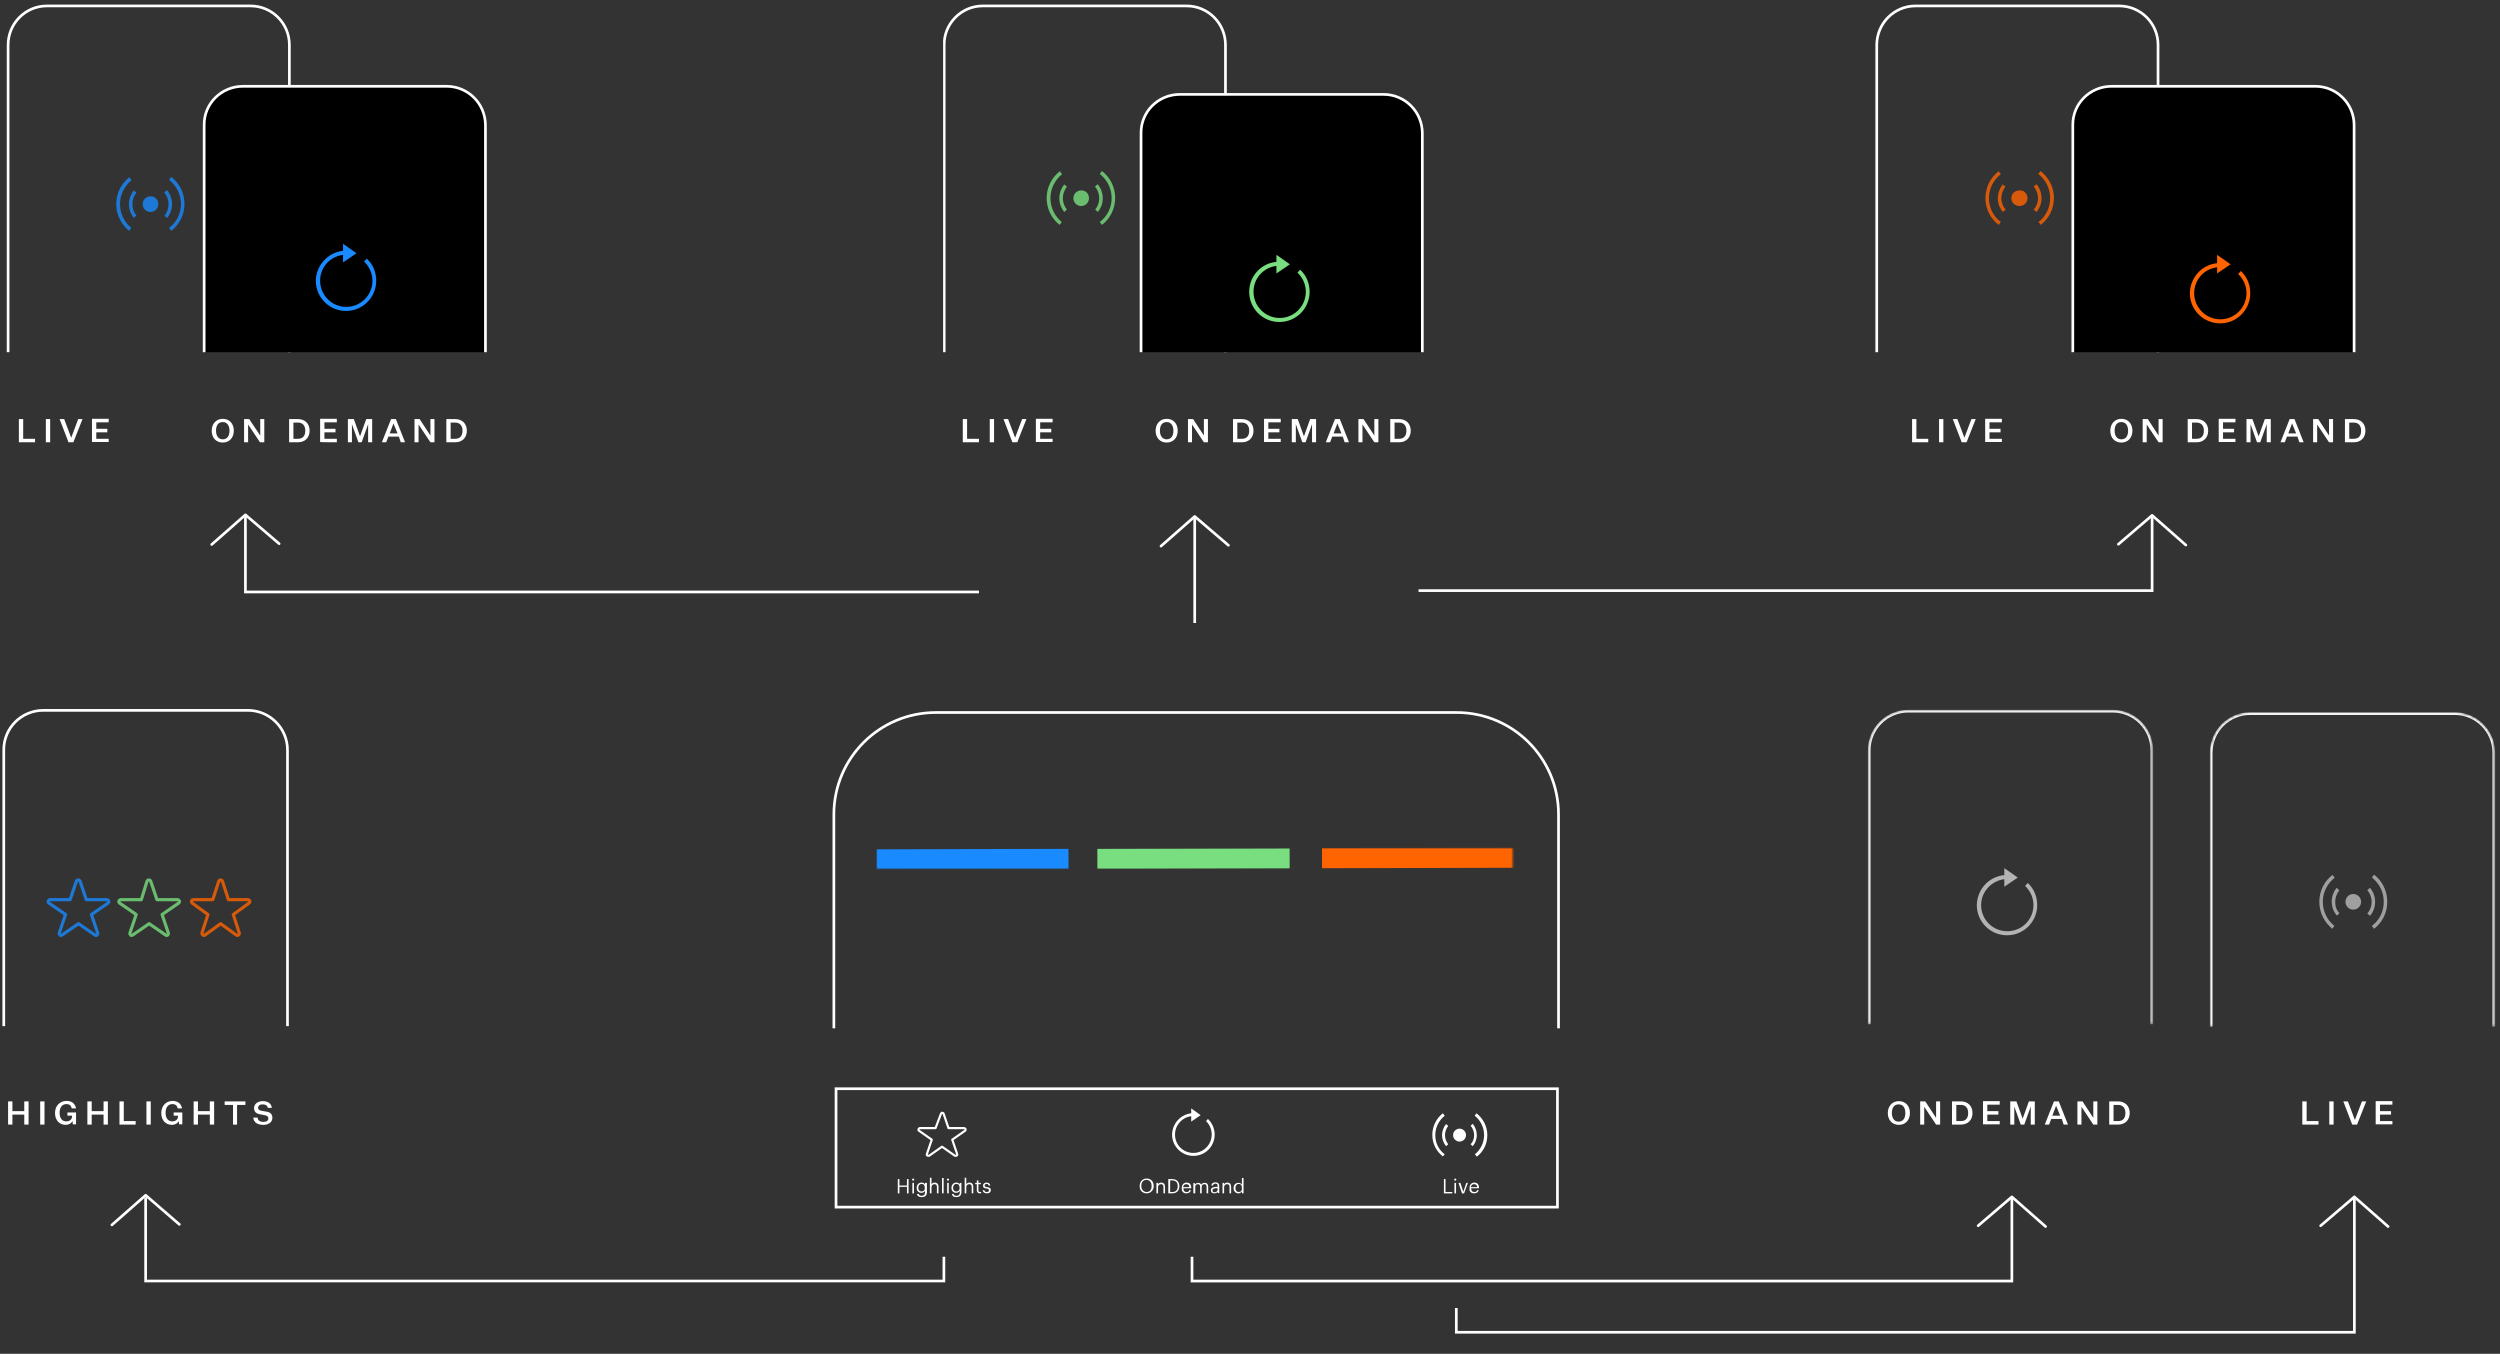 <svg xmlns="http://www.w3.org/2000/svg" xmlns:xlink="http://www.w3.org/1999/xlink" viewBox="0 0 927 502" enable-background="new 0 0 927 502"><rect x="0" y="0" width="927" height="502" fill="#333333" stroke="none"/><style>.st3{fill:#fff}.st4{fill:none;stroke:#fff}.st28{fill-rule:evenodd;clip-rule:evenodd;fill:#fff}</style><g id="Layer_1"><path class="st3" d="M790.7 159.7c0-2.6-1.6-4.4-4.1-4.4-2.5 0-4.1 1.9-4.1 4.4 0 2.6 1.6 4.4 4.1 4.4 2.5 0 4.1-1.8 4.1-4.4zm-1.6 0c0 1.9-.8 3.2-2.5 3.2-1.6 0-2.5-1.3-2.5-3.2 0-1.9.8-3.2 2.5-3.2 1.6 0 2.5 1.3 2.5 3.2zm7.3-4.3h-1.9v8.6h1.5v-6.6l4.4 6.6h1.5v-8.6h-1.5v6.1l-4-6.1zm18.1 0h-3.3v8.6h3.3c2.6 0 4.3-1.7 4.3-4.3 0-2.6-1.7-4.3-4.3-4.3zm0 1.3c1.7 0 2.7 1.1 2.7 3s-.9 3-2.7 3h-1.7v-6h1.7zm14.4 7.3v-1.3h-4.6v-2.4h4.1V159h-4.1v-2.4h4.6v-1.3h-6.2v8.6h6.2zm9.2 0l2.4-6.7v6.7h1.5v-8.6h-2.2l-2.3 6.4-2.3-6.4H833v8.6h1.5v-6.7l2.4 6.7h1.2zm14.5 0h1.6l-3.4-8.6H849l-3.4 8.6h1.6l.8-2.1h3.9l.7 2.1zm-2.7-7l1.5 3.7h-2.9l1.4-3.7zm9.7-1.6h-1.9v8.6h1.5v-6.6l4.4 6.6h1.5v-8.6h-1.5v6.1l-4-6.1zm13.2 0h-3.3v8.6h3.3c2.6 0 4.3-1.7 4.3-4.3 0-2.6-1.7-4.3-4.3-4.3zm0 1.3c1.7 0 2.7 1.1 2.7 3s-.9 3-2.7 3h-1.7v-6h1.7zm-786.1 3c0-2.6-1.6-4.4-4.1-4.4-2.5 0-4.1 1.9-4.1 4.4 0 2.6 1.6 4.4 4.1 4.4 2.5 0 4.1-1.8 4.1-4.4zm-1.6 0c0 1.9-.8 3.2-2.5 3.2-1.6 0-2.5-1.3-2.5-3.2 0-1.9.8-3.2 2.5-3.2 1.6 0 2.5 1.3 2.5 3.2zm7.3-4.3h-1.9v8.6H92v-6.6l4.4 6.6H98v-8.6h-1.5v6.1l-4.1-6.1zm18.1 0h-3.3v8.6h3.3c2.6 0 4.3-1.7 4.3-4.3 0-2.6-1.7-4.3-4.3-4.3zm0 1.3c1.7 0 2.7 1.1 2.7 3s-.9 3-2.7 3h-1.7v-6h1.7zm14.4 7.3v-1.3h-4.6v-2.4h4.1V159h-4.1v-2.4h4.6v-1.3h-6.2v8.6c0 .1 6.2.1 6.2.1zm9.2 0l2.4-6.7v6.7h1.5v-8.6h-2.2l-2.3 6.4-2.3-6.4H129v8.6h1.5v-6.7l2.4 6.7h1.2zm14.5 0h1.6l-3.4-8.6H145l-3.4 8.6h1.6l.8-2.1h3.9l.7 2.1zm-2.7-7l1.5 3.7h-2.9l1.4-3.7zm9.7-1.6h-1.9v8.6h1.5v-6.6l4.4 6.6h1.5v-8.6h-1.5v6.1l-4-6.1zm13.2 0h-3.3v8.6h3.3c2.6 0 4.3-1.7 4.3-4.3 0-2.6-1.7-4.3-4.3-4.3zm0 1.3c1.7 0 2.7 1.1 2.7 3s-.9 3-2.7 3h-1.7v-6h1.7zM3 417h1.6v-3.7H9v3.7h1.6v-8.6H9v3.6H4.6v-3.6H3v8.6zm11.9 0h1.6v-8.6h-1.6v8.6zm5.5-4.3c0 2.7 1.6 4.4 4 4.4 1.1 0 2.1-.6 2.5-1.4l.1 1.2h1.2v-4.4H25v1.2h1.7v.3c0 1.1-.9 1.8-2.1 1.8-1.6 0-2.5-1.2-2.5-3.2 0-1.9.9-3.2 2.5-3.2 1.2 0 1.8.6 2 1.6h1.6c-.3-1.7-1.5-2.8-3.6-2.8-2.5.1-4.2 1.9-4.2 4.5zm12 4.3H34v-3.7h4.4v3.7H40v-8.6h-1.6v3.6H34v-3.6h-1.6v8.6zm11.9 0h6v-1.3h-4.4v-7.3h-1.6v8.6zm10 0h1.6v-8.6h-1.6v8.6zm5.5-4.3c0 2.7 1.6 4.4 4 4.4 1.1 0 2.1-.6 2.5-1.4l.1 1.2h1.2v-4.4h-3.2v1.2H66v.3c0 1.1-.9 1.8-2.1 1.8-1.6 0-2.5-1.2-2.5-3.2 0-1.9.9-3.2 2.5-3.2 1.2 0 1.8.6 2 1.6h1.6c-.3-1.7-1.5-2.8-3.6-2.8-2.4.1-4.1 1.9-4.1 4.5zm12 4.3h1.6v-3.7h4.4v3.7h1.6v-8.6h-1.6v3.6h-4.4v-3.6h-1.6v8.6zm14.5 0h1.6v-7.3H91v-1.3h-7.7v1.3h3.1v7.3zm7.6-2.6c.2 1.9 1.7 2.7 3.8 2.7 1.9 0 3.3-1 3.3-2.6 0-1.4-.8-2.1-2.2-2.3l-1.7-.3c-.9-.2-1.4-.4-1.4-1.1 0-.8.6-1.3 1.7-1.3s1.8.5 1.9 1.3h1.5c-.2-1.6-1.4-2.5-3.4-2.5-1.9 0-3.2 1.1-3.2 2.6s1 2.1 2.3 2.3l1.6.3c1 .2 1.4.5 1.4 1.2 0 .9-.8 1.3-1.8 1.3-1.1 0-2.1-.4-2.2-1.6h-1.6zm342.8-254.7c0-2.6-1.6-4.4-4.1-4.4-2.5 0-4.1 1.9-4.1 4.4 0 2.6 1.6 4.4 4.1 4.4 2.5 0 4.1-1.8 4.1-4.4zm-1.6 0c0 1.9-.8 3.2-2.5 3.2-1.6 0-2.5-1.3-2.5-3.2 0-1.9.8-3.2 2.5-3.2 1.6 0 2.5 1.3 2.5 3.2zm7.3-4.3h-1.9v8.6h1.5v-6.6l4.4 6.6h1.5v-8.6h-1.5v6.1l-4-6.1zm18.1 0h-3.3v8.6h3.3c2.6 0 4.3-1.7 4.3-4.3 0-2.6-1.7-4.3-4.3-4.3zm0 1.3c1.7 0 2.7 1.1 2.7 3s-.9 3-2.7 3h-1.7v-6h1.7zm14.4 7.3v-1.3h-4.6v-2.4h4.1V159h-4.1v-2.4h4.6v-1.3h-6.2v8.6h6.2zm9.2 0l2.4-6.7v6.7h1.5v-8.6h-2.2l-2.3 6.4-2.3-6.4H479v8.6h1.5v-6.7l2.4 6.7h1.2zm14.5 0h1.6l-3.4-8.6H495l-3.4 8.6h1.6l.8-2.1h3.9l.7 2.1zm-2.7-7l1.5 3.7h-2.9l1.4-3.7zm9.7-1.6h-1.9v8.6h1.5v-6.6l4.4 6.6h1.5v-8.6h-1.5v6.1l-4-6.1zm13.2 0h-3.3v8.6h3.3c2.6 0 4.3-1.7 4.3-4.3 0-2.6-1.7-4.3-4.3-4.3zm0 1.3c1.7 0 2.7 1.1 2.7 3s-.9 3-2.7 3h-1.7v-6h1.7zM357 164h6v-1.3h-4.4v-7.3H357v8.6zm10 0h1.6v-8.6H367v8.6zm8.4 0h1.8l3.4-8.6H379l-2.6 6.9-2.6-6.9h-1.7l3.3 8.6zm14.9 0v-1.3h-4.6v-2.4h4.1V159h-4.1v-2.4h4.6v-1.3h-6.2v8.6h6.2zm318.7 0h6v-1.3h-4.4v-7.3H709v8.6zm10 0h1.6v-8.6H719v8.6zm8.4 0h1.8l3.4-8.6H731l-2.6 6.9-2.6-6.9h-1.7l3.3 8.6zm14.9 0v-1.3h-4.6v-2.4h4.1V159h-4.1v-2.4h4.6v-1.3h-6.2v8.6h6.2zM7 164h6v-1.3H8.6v-7.3H7v8.6zm10 0h1.6v-8.6H17v8.6zm8.4 0h1.8l3.4-8.6H29l-2.6 6.9-2.6-6.9h-1.7l3.3 8.6zm14.9 0v-1.3h-4.6v-2.4h4.1V159h-4.1v-2.4h4.6v-1.3h-6.2v8.6h6.2v.1z"/><path class="st4" d="M443 231v-39m-80 27.5H91V191m259 275v9H54v-31m388 22v9h304v-31"/><path class="st4" d="M540 485v9h333v-50M526 219h272v-28"/><path d="M455.5 202.2L443 191.5l-12.5 11m-327-.9L91 190.9l-12.5 11M66.5 454L54 443.2l-12.5 11m692 .3l12.5-10.7 12.5 11m102-.3l12.5-10.7 12.5 11m-100-253l12.5-10.7 12.5 11" fill="none" stroke="#fff" stroke-linecap="round" stroke-linejoin="round"/><path class="st3" d="M853.7 417h6v-1.3h-4.4v-7.3h-1.6v8.6zm10 0h1.6v-8.6h-1.6v8.6zm8.5 0h1.8l3.4-8.6h-1.6l-2.6 6.9-2.6-6.9h-1.7l3.3 8.6zm14.9 0v-1.3h-4.6v-2.4h4.1V412h-4.1v-2.4h4.6v-1.3h-6.2v8.6h6.2zm-178.9-4.3c0-2.6-1.6-4.4-4.1-4.4-2.5 0-4.1 1.9-4.1 4.4 0 2.6 1.6 4.4 4.1 4.4 2.5 0 4.1-1.8 4.1-4.4zm-1.7 0c0 1.9-.8 3.2-2.5 3.2-1.6 0-2.5-1.3-2.5-3.2 0-1.9.8-3.2 2.5-3.2s2.5 1.3 2.5 3.2zm7.4-4.3H712v8.6h1.5v-6.6l4.4 6.6h1.5v-8.6h-1.5v6.1l-4-6.1zm13.2 0h-3.3v8.6h3.3c2.6 0 4.3-1.7 4.3-4.3 0-2.6-1.7-4.3-4.3-4.3zm0 1.3c1.7 0 2.7 1.1 2.7 3s-.9 3-2.7 3h-1.7v-6h1.7zm14.4 7.3v-1.3h-4.6v-2.4h4.1V412h-4.1v-2.4h4.6v-1.3h-6.2v8.6h6.2zm9.1 0l2.4-6.7v6.7h1.5v-8.6h-2.2l-2.3 6.4-2.3-6.4h-2.3v8.6h1.5v-6.7l2.4 6.7h1.3zm14.6 0h1.6l-3.4-8.6h-1.8l-3.4 8.6h1.6l.8-2.1h3.9l.7 2.1zm-2.8-7l1.5 3.7H761l1.4-3.7zm9.8-1.6h-1.9v8.6h1.5v-6.6l4.4 6.6h1.5v-8.6h-1.5v6.1l-4-6.1zm13.2 0h-3.3v8.6h3.3c2.6 0 4.3-1.7 4.3-4.3 0-2.6-1.7-4.3-4.3-4.3zm0 1.3c1.7 0 2.7 1.1 2.7 3s-.9 3-2.7 3h-1.7v-6h1.7z"/><defs><path id="SVGID_1_" d="M349.7 0h178.9v130.6H349.7z"/></defs><clipPath id="SVGID_2_"><use xlink:href="#SVGID_1_" overflow="visible"/></clipPath><path d="M364.4 2.2H440c8 0 14.4 6.5 14.4 14.4v199.6c0 8-6.5 14.4-14.4 14.4h-75.5c-8 0-14.4-6.5-14.4-14.4V16.7c-.1-8 6.4-14.5 14.3-14.5z" clip-path="url(#SVGID_2_)" fill="none" stroke="#fff"/><path d="M437.5 35H513c8 0 14.4 6.5 14.4 14.4V249c0 8-6.5 14.4-14.4 14.4h-75.5c-8 0-14.4-6.5-14.4-14.4V49.4c-.1-8 6.4-14.4 14.4-14.4z" clip-path="url(#SVGID_2_)" stroke="#fff"/><path d="M412.2 73.5c0-3.6-1.7-6.9-4.4-9l.8-1.1c3 2.3 4.9 5.9 4.9 10s-1.9 7.7-4.9 10l-.8-1.1c2.7-2 4.4-5.2 4.4-8.8zm-4.6 0c0-1.6-.6-3.2-1.6-4.3l1-.9c1.2 1.4 1.9 3.2 1.9 5.2s-.7 3.7-1.8 5.1l-1-.9c.9-1.1 1.5-2.6 1.5-4.2zm-3.8 0c0 1.6-1.3 2.9-2.9 2.9-1.6 0-2.9-1.3-2.9-2.9 0-1.6 1.3-2.9 2.9-2.9 1.6-.1 2.9 1.2 2.9 2.9zm-9.7 0c0-1.6.6-3.1 1.5-4.3l-1-.8c-1.1 1.4-1.8 3.2-1.8 5.1 0 2 .7 3.7 1.8 5.1l1-.9c-.9-1.1-1.5-2.6-1.5-4.2zm-4.6 0c0-3.6 1.7-6.8 4.3-8.9l-.8-1.1c-3 2.3-4.9 5.9-4.9 10 0 4 1.9 7.6 4.8 9.9l.8-1.1c-2.5-2-4.2-5.2-4.2-8.8z" opacity=".8" clip-path="url(#SVGID_2_)" fill-rule="evenodd" clip-rule="evenodd" fill="#78de7f" enable-background="new"/><path d="M473.3 97.1v-2.6l5 3.5-5 3.4v-2.8c-4.8.6-8.5 4.6-8.5 9.6 0 5.3 4.3 9.7 9.7 9.7 5.3 0 9.7-4.3 9.7-9.7 0-2.8-1.2-5.3-3.1-7.1l1-1.1c2.2 2 3.5 4.9 3.5 8.2 0 6.2-5 11.2-11.2 11.2-6.2 0-11.2-5-11.2-11.2 0-5.8 4.4-10.6 10.1-11.1z" clip-path="url(#SVGID_2_)" fill-rule="evenodd" clip-rule="evenodd" fill="#78de7f"/><defs><path id="SVGID_3_" d="M2.3.3h178.4v130.3H2.3z"/></defs><clipPath id="SVGID_4_"><use xlink:href="#SVGID_3_" overflow="visible"/></clipPath><path d="M17.4 2.2h75.5c8 0 14.4 6.5 14.4 14.4v199.6c0 8-6.5 14.4-14.4 14.4H17.4c-8 0-14.4-6.5-14.4-14.4V16.7c0-8 6.4-14.5 14.4-14.5z" clip-path="url(#SVGID_4_)" fill="none" stroke="#fff"/><path d="M90.1 32h75.5c8 0 14.4 6.5 14.4 14.4V246c0 8-6.5 14.4-14.4 14.4H90.1c-8 0-14.4-6.5-14.4-14.4V46.4c-.1-8 6.4-14.4 14.4-14.4z" clip-path="url(#SVGID_4_)" stroke="#fff"/><path d="M67.1 75.7c0-3.6-1.7-6.9-4.4-9l.8-1.1c3 2.3 4.9 5.9 4.9 10s-1.9 7.7-4.9 10l-.8-1.1c2.7-2 4.4-5.2 4.4-8.8zm-4.6 0c0-1.6-.6-3.2-1.6-4.3l1-.9c1.2 1.4 1.9 3.2 1.9 5.2s-.7 3.7-1.8 5.1l-1-.8c1-1.2 1.5-2.7 1.5-4.3zm-3.8 0c0 1.6-1.3 2.9-2.9 2.9-1.6 0-2.9-1.3-2.9-2.9 0-1.6 1.3-2.9 2.9-2.9 1.6-.1 2.9 1.2 2.9 2.9zm-9.6 0c0-1.6.6-3.1 1.5-4.3l-1-.8c-1.1 1.4-1.8 3.2-1.8 5.1 0 2 .7 3.7 1.8 5.1l1-.9c-1-1.1-1.5-2.6-1.5-4.2zm-4.6 0c0-3.6 1.7-6.8 4.3-8.9l-.8-1.1c-3 2.3-4.9 5.9-4.9 10 0 4 1.9 7.6 4.8 9.9l.8-1.1c-2.5-2-4.2-5.2-4.2-8.8z" opacity=".8" clip-path="url(#SVGID_4_)" fill-rule="evenodd" clip-rule="evenodd" fill="#198aff" enable-background="new"/><path d="M127.2 93v-2.6l5 3.5-5 3.4v-2.8c-4.8.6-8.5 4.6-8.5 9.6 0 5.3 4.3 9.7 9.7 9.7 5.3 0 9.7-4.3 9.7-9.7 0-2.8-1.2-5.3-3.1-7.1l1-1.1c2.2 2 3.5 4.9 3.5 8.2 0 6.2-5 11.2-11.2 11.2-6.2 0-11.2-5-11.2-11.2.1-5.7 4.5-10.5 10.1-11.1z" clip-path="url(#SVGID_4_)" fill-rule="evenodd" clip-rule="evenodd" fill="#198aff"/><defs><path id="SVGID_5_" d="M695.1.3h191.5v130.3H695.1z"/></defs><clipPath id="SVGID_6_"><use xlink:href="#SVGID_5_" overflow="visible"/></clipPath><g clip-path="url(#SVGID_6_)"><path class="st4" d="M710.3 2.2h75.5c8 0 14.4 6.5 14.4 14.4v199.6c0 8-6.5 14.4-14.4 14.4h-75.5c-8 0-14.4-6.5-14.4-14.4V16.7c0-8 6.4-14.5 14.4-14.5z"/><path d="M783 32h75.5c8 0 14.4 6.5 14.4 14.4V246c0 8-6.5 14.4-14.4 14.4H783c-8 0-14.4-6.5-14.4-14.4V46.4c-.1-8 6.4-14.4 14.4-14.4z" stroke="#fff"/><path d="M822.1 97.6v-3.1l5 3.5-5 3.4v-2.3c-4.8.6-8.5 4.6-8.5 9.6 0 5.3 4.3 9.7 9.7 9.7 5.3 0 9.7-4.3 9.7-9.7 0-2.8-1.2-5.3-3.1-7.1l1-1.1c2.2 2 3.5 4.9 3.5 8.2 0 6.2-5 11.2-11.2 11.2-6.2 0-11.2-5-11.2-11.2.1-5.8 4.5-10.6 10.1-11.1z" fill-rule="evenodd" clip-rule="evenodd" fill="#ff6400"/><path d="M760.2 73.5c0-3.6-1.7-6.9-4.4-9l.8-1.1c3 2.3 5 5.9 5 10s-1.9 7.7-4.9 10l-.8-1.1c2.6-2 4.3-5.2 4.3-8.8zm-4.5 0c0-1.6-.6-3.2-1.6-4.3l1-.9c1.2 1.4 1.9 3.2 1.9 5.2s-.7 3.7-1.9 5.1l-1-.9c1-1.1 1.6-2.6 1.6-4.2zm-3.9 0c0 1.6-1.3 2.9-3 2.9-1.6 0-3-1.3-3-2.9 0-1.6 1.3-2.9 3-2.9 1.7-.1 3 1.2 3 2.9zm-9.7 0c0-1.6.6-3.1 1.5-4.3l-1-.8c-1.1 1.4-1.8 3.2-1.8 5.1 0 2 .7 3.7 1.9 5.1l1-.9c-1-1.1-1.6-2.6-1.6-4.2zm-4.6 0c0-3.6 1.7-6.8 4.4-8.9l-.8-1.1c-3 2.3-4.9 5.9-4.9 10 0 4 1.9 7.6 4.9 9.9l.8-1.1c-2.7-2-4.4-5.2-4.4-8.8z" opacity=".8" fill-rule="evenodd" clip-rule="evenodd" fill="#ff6400" enable-background="new"/></g><defs><path id="SVGID_7_" d="M797.4 242.9h147.4v137.8H797.4V242.9z"/></defs><clipPath id="SVGID_8_"><use xlink:href="#SVGID_7_" overflow="visible"/></clipPath><defs><filter id="Adobe_OpacityMaskFilter" filterUnits="userSpaceOnUse" x="819.5" y="264.1" width="105.7" height="230.1"><feColorMatrix values="1 0 0 0 0 0 1 0 0 0 0 0 1 0 0 0 0 0 1 0"/></filter></defs><mask maskUnits="userSpaceOnUse" x="819.5" y="264.1" width="105.7" height="230.1" id="mask11_1_"><path d="M834.4 264.6h75.8c8 0 14.5 6.5 14.5 14.5v200.2c0 8-6.5 14.5-14.5 14.5h-75.8c-8 0-14.5-6.5-14.5-14.5V279c.1-8 6.5-14.4 14.5-14.4z" clip-path="url(#SVGID_8_)" fill="#c4c4c4" filter="url(#Adobe_OpacityMaskFilter)" stroke="#fff"/></mask><g clip-path="url(#SVGID_8_)" mask="url(#mask11_1_)"><path class="st4" d="M834.4 264.6h75.8c8 0 14.5 6.5 14.5 14.5v200.2c0 8-6.5 14.5-14.5 14.5h-75.8c-8 0-14.5-6.5-14.5-14.5V279c.1-8 6.5-14.4 14.5-14.4z"/></g><path d="M883.9 334.4c0-3.7-1.7-6.9-4.4-9l.8-1.1c3 2.3 4.9 6 4.9 10.1s-1.9 7.7-4.9 10l-.8-1.1c2.7-2 4.4-5.2 4.4-8.9zm-4.5 0c0-1.7-.6-3.2-1.6-4.3l1-.9c1.2 1.4 1.9 3.2 1.9 5.2s-.7 3.8-1.9 5.2l-1-.9c1-1.1 1.6-2.6 1.6-4.3zm-3.9 0c0 1.6-1.3 2.9-2.9 2.9-1.6 0-2.9-1.3-2.9-2.9 0-1.6 1.3-2.9 2.9-2.9 1.6 0 2.9 1.3 2.9 2.9zm-9.6 0c0-1.6.6-3.1 1.5-4.3l-1-.9c-1.1 1.4-1.8 3.2-1.8 5.1 0 2 .7 3.8 1.9 5.2l1-.9c-1.1-1-1.6-2.5-1.6-4.2zm-4.6 0c0-3.6 1.7-6.9 4.4-8.9l-.8-1.1c-3 2.3-4.9 5.9-4.9 10 0 4 1.9 7.6 4.8 10l.8-1.1c-2.6-2-4.3-5.3-4.3-8.9z" clip-path="url(#SVGID_8_)" fill-rule="evenodd" clip-rule="evenodd" fill="#9f9f9f" enable-background="new"/><defs><path id="SVGID_9_" d="M670.6 242H818v137.8H670.6V242z"/></defs><clipPath id="SVGID_10_"><use xlink:href="#SVGID_9_" overflow="visible"/></clipPath><defs><filter id="Adobe_OpacityMaskFilter_1_" filterUnits="userSpaceOnUse" x="692.6" y="263.2" width="105.7" height="230.1"><feColorMatrix values="1 0 0 0 0 0 1 0 0 0 0 0 1 0 0 0 0 0 1 0"/></filter></defs><mask maskUnits="userSpaceOnUse" x="692.6" y="263.2" width="105.7" height="230.1" id="mask15_1_"><path d="M707.6 263.4h75.8c8.1 0 14.7 6.6 14.7 14.7v200.2c0 8.1-6.6 14.7-14.7 14.7h-75.8c-8.1 0-14.7-6.6-14.7-14.7V278.2c-.1-8.2 6.5-14.8 14.7-14.8z" clip-path="url(#SVGID_10_)" fill="#c4c4c4" filter="url(#Adobe_OpacityMaskFilter_1_)" stroke="#fff" stroke-width=".553"/></mask><g clip-path="url(#SVGID_10_)" mask="url(#mask15_1_)"><path class="st4" d="M707.6 263.7h75.8c8 0 14.5 6.5 14.5 14.5v200.2c0 8-6.5 14.5-14.5 14.5h-75.8c-8 0-14.5-6.5-14.5-14.5V278.2c0-8 6.5-14.5 14.5-14.5z"/></g><path d="M743.2 324.5v-2.6l5 3.5-5 3.4V326c-4.8.6-8.6 4.7-8.6 9.6 0 5.4 4.3 9.7 9.7 9.7 5.4 0 9.7-4.3 9.7-9.7 0-2.8-1.2-5.3-3.1-7.1l1-1.1c2.2 2 3.5 5 3.5 8.2 0 6.2-5 11.2-11.2 11.2-6.2 0-11.2-5-11.2-11.2.1-5.8 4.5-10.6 10.2-11.1z" clip-path="url(#SVGID_10_)" fill-rule="evenodd" clip-rule="evenodd" fill="#b3b3b3"/><defs><path id="SVGID_11_" d="M-8.4 258h130.7v122.5H-8.4z"/></defs><clipPath id="SVGID_12_"><use xlink:href="#SVGID_11_" overflow="visible"/></clipPath><path d="M16.1 263.4h75.8c8.1 0 14.7 6.6 14.7 14.7v200.2c0 8.1-6.6 14.7-14.7 14.7H16.1c-8.1 0-14.7-6.6-14.7-14.7V278.2c-.1-8.2 6.5-14.8 14.7-14.8z" clip-path="url(#SVGID_12_)" fill="none" stroke="#fff"/><path d="M54.5 326.8c.1-.3.4-.5.7-.5s.6.2.7.5l2.3 6.8h7.6c.3 0 .6.2.7.5.1.3 0 .6-.3.8l-6.1 4.2 2.3 6.8c.1.3 0 .6-.2.8-.2.2-.6.2-.8 0l-6.1-4.2-6.1 4.2c-.3.2-.6.2-.8 0-.2-.2-.3-.5-.2-.8l2.3-6.8-6.1-4.2c-.3-.2-.4-.5-.3-.8.1-.3.4-.5.7-.5h7.6l2.1-6.8z" opacity=".8" clip-path="url(#SVGID_12_)" fill="none" stroke="#78de7f" stroke-width="1.173" stroke-linejoin="round" enable-background="new"/><path d="M28.3 326.8c.1-.3.4-.5.7-.5.3 0 .6.2.7.5l2.3 6.8h7.6c.3 0 .6.2.7.5.1.3 0 .6-.3.8l-6.1 4.2 2.3 6.8c.1.3 0 .6-.2.8-.2.2-.6.2-.8 0l-6.1-4.2-6.1 4.2c-.3.2-.6.2-.8 0-.2-.2-.3-.5-.2-.8l2.3-6.8-6.1-4.2c-.3-.2-.4-.5-.3-.8.1-.3.4-.5.7-.5H26l2.3-6.8z" opacity=".8" clip-path="url(#SVGID_12_)" fill="none" stroke="#198aff" stroke-width="1.173" stroke-linejoin="round" enable-background="new"/><path d="M81.1 326.8c.1-.3.4-.5.7-.5s.6.2.7.5l2.2 6.8h7.2c.3 0 .6.2.7.5.1.3 0 .6-.3.8l-5.8 4.2 2.2 6.8c.1.3 0 .6-.3.8-.2.2-.6.2-.8 0l-5.8-4.2-5.8 4.2c-.2.2-.6.2-.8 0-.2-.2-.4-.5-.3-.8l2.2-6.8-5.8-4.2c-.2-.2-.4-.5-.3-.8.1-.3.4-.5.7-.5h7.2l2.2-6.8z" opacity=".8" clip-path="url(#SVGID_12_)" fill="none" stroke="#ff6400" stroke-width="1.173" stroke-linejoin="round" enable-background="new"/><path class="st28" d="M550.3 420.9c0-2.9-1.4-5.6-3.5-7.2l.7-.9c2.4 1.9 4 4.8 4 8.1s-1.5 6.2-3.9 8l-.7-.9c2-1.6 3.4-4.2 3.4-7.1zm-3.7 0c0-1.3-.5-2.5-1.3-3.5l.8-.7c.9 1.1 1.5 2.6 1.5 4.2s-.6 3-1.5 4.1l-.8-.7c.9-.9 1.3-2.1 1.3-3.4zm-3 0c0 1.3-1.1 2.4-2.4 2.4-1.3 0-2.4-1.1-2.4-2.4s1.1-2.4 2.4-2.4c1.3 0 2.4 1.1 2.4 2.4zm-7.8 0c0-1.3.5-2.5 1.2-3.4l-.8-.7c-.9 1.1-1.5 2.6-1.5 4.1 0 1.6.6 3 1.5 4.1l.8-.7c-.7-.9-1.2-2.1-1.2-3.4zm-3.6 0c0-2.9 1.4-5.5 3.5-7.2l-.7-.9c-2.4 1.9-3.9 4.8-3.9 8 0 3.3 1.5 6.1 3.9 8l.7-.8c-2.2-1.6-3.5-4.2-3.5-7.1z"/><path class="st3" d="M535.4 442.5h3.1v-.5H536v-4.8h-.6v5.3zm3.9 0h.6v-3.9h-.6v3.9zm.3-4.7c.2 0 .4-.2.4-.4s-.2-.4-.4-.4-.4.2-.4.4.2.4.4.4zm2.5 4.7h.8l1.4-3.9h-.6l-1.1 3.3-1.1-3.3h-.7l1.3 3.9zm4.5 0c.9 0 1.5-.4 1.7-1.2h-.6c-.1.5-.4.7-1 .7-.8 0-1.2-.5-1.2-1.4h2.9v-.2c0-1.4-.8-1.9-1.7-1.9-1.1 0-1.8.8-1.8 2v.1c-.2 1.2.6 1.9 1.7 1.9zm-1.2-2.3c.1-.7.5-1.1 1.2-1.1.6 0 1.1.3 1.1 1.1h-2.3zm-212.5 2.3h.6v-2.4h2.8v2.4h.6v-5.3h-.6v2.4h-2.8v-2.4h-.6v5.3zm5.4 0h.6v-3.9h-.6v3.9zm.3-4.7c.2 0 .4-.2.4-.4s-.2-.4-.4-.4-.4.2-.4.4.2.4.4.4zm3.2 6.1c1.1 0 1.8-.5 1.9-1.7v-3.6h-.7v.6c-.2-.4-.6-.7-1.3-.7-1.1 0-1.8.9-1.8 1.9v.1c0 1.1.7 1.8 1.8 1.8.6 0 1.1-.4 1.3-.7v.6c0 .8-.5 1.2-1.2 1.2s-1-.2-1.1-.7h-.7c.1.7.6 1.2 1.8 1.2zm-.1-2.1c-.7 0-1.2-.5-1.2-1.3v-.1c0-.8.5-1.4 1.2-1.4.8 0 1.2.5 1.2 1.4v.1c.1.8-.4 1.3-1.2 1.3zm3.1.7h.6v-2.3c0-.7.5-1.1 1.1-1.1.6 0 .9.3.9 1v2.4h.6v-2.4c0-1.1-.6-1.6-1.4-1.6-.6 0-1.1.3-1.2.7v-2.5h-.6v5.8zm4.5 0h.6v-5.7h-.6v5.7zm1.9 0h.6v-3.9h-.6v3.9zm.3-4.7c.2 0 .4-.2.4-.4s-.2-.4-.4-.4-.4.2-.4.4.2.4.4.4zm3.1 6.1c1.1 0 1.8-.5 1.9-1.7v-3.6h-.6v.6c-.2-.4-.6-.7-1.3-.7-1.1 0-1.8.9-1.8 1.9v.1c0 1.1.7 1.8 1.8 1.8.6 0 1.1-.4 1.3-.7v.6c0 .8-.5 1.2-1.2 1.2s-1-.2-1.1-.7h-.6c0 .7.5 1.2 1.6 1.2zm0-2.1c-.7 0-1.2-.5-1.2-1.3v-.1c0-.8.5-1.4 1.2-1.4.8 0 1.2.5 1.2 1.4v.1c.1.8-.5 1.3-1.2 1.3zm3.1.7h.6v-2.3c0-.7.5-1.1 1.1-1.1.6 0 .9.3.9 1v2.4h.6v-2.4c0-1.1-.6-1.6-1.4-1.6-.6 0-1.1.3-1.2.7v-2.5h-.6v5.8zm5.6 0c.3 0 .4 0 .5-.1v-.5c-.1.1-.3.1-.5.1-.3 0-.5-.2-.5-.6v-2.3h.9v-.5h-.9v-.9h-.6v.9h-.6v.5h.6v2.4c.1.6.4 1 1.1 1zm2.7 0c.9 0 1.4-.5 1.4-1.2 0-.8-.6-1-1.4-1.1-.7-.1-.9-.3-.9-.6s.3-.6.7-.6c.5 0 .7.2.8.6h.6c-.1-.8-.7-1.1-1.4-1.1-.6 0-1.3.4-1.3 1.1 0 .7.3 1 1.3 1.1.6.1.9.2.9.7 0 .4-.3.6-.8.6-.6 0-.9-.3-.9-.7h-.6c.1.8.6 1.2 1.6 1.2z"/><path d="M348.9 413c.1-.2.3-.4.5-.4s.5.2.5.4l1.8 5.3h5.8c.2 0 .5.2.5.4.1.2 0 .5-.2.6l-4.7 3.3 1.8 5.3c.1.2 0 .5-.2.6-.2.1-.5.1-.7 0l-4.7-3.3-4.7 3.3c-.2.1-.5.1-.7 0-.2-.1-.3-.4-.2-.6l1.8-5.3-4.7-3.3c-.2-.1-.3-.4-.2-.6.1-.2.3-.4.5-.4h5.8l2-5.3z" fill="none" stroke="#fff" stroke-width=".806" stroke-linejoin="round"/><path class="st3" d="M425.2 442c-1.1 0-2-.9-2-2.2v-.1c0-1.3.7-2.2 1.9-2.2s1.9 1 1.9 2.1v.1c.1 1.4-.7 2.3-1.8 2.3zm0 .5c1.5 0 2.6-1.2 2.6-2.7v-.1c0-1.5-1-2.7-2.6-2.7s-2.6 1.2-2.6 2.7v.1c-.1 1.5 1 2.7 2.6 2.7zm3.6 0h.6v-2.3c0-.7.5-1.1 1.1-1.1.6 0 .9.3.9 1v2.4h.6v-2.4c0-1.1-.6-1.6-1.4-1.6-.6 0-1.1.3-1.2.7v-.6h-.6v3.9zm5.1-.5v-4.3h.7c1.5 0 2.1.9 2.1 2.1v.1c0 1.3-.7 2.1-2 2.1h-.8zm-.7.5h1.4c1.9 0 2.7-1.2 2.7-2.6v-.1c0-1.5-.9-2.6-2.7-2.6h-1.4v5.3zm6.7 0c.9 0 1.5-.4 1.7-1.2h-.6c-.1.5-.4.7-1 .7-.8 0-1.2-.5-1.2-1.4h2.9v-.2c0-1.4-.8-1.9-1.7-1.9-1.1 0-1.8.8-1.8 2v.1c-.1 1.2.6 1.9 1.7 1.9zm-1.2-2.3c.1-.7.5-1.1 1.2-1.1.6 0 1.1.3 1.1 1.1h-2.3zm3.9 2.3h.6v-2.4c0-.7.5-1 1-1s.8.3.8 1v2.4h.6v-2.4c0-.7.5-1 1-1s.8.3.8 1v2.4h.6v-2.4c0-1.1-.6-1.5-1.3-1.5-.5 0-1.1.2-1.3.7-.2-.5-.6-.7-1.1-.7-.6 0-1 .3-1.2.7v-.6h-.6v3.8zm7.7 0c.6 0 .9-.2 1.2-.6v.5h.6v-2.6c0-1.1-.7-1.4-1.4-1.4s-1.5.3-1.5 1.2h.6c.1-.5.4-.7.9-.7.6 0 .8.3.8.9v.3h-.6c-1 0-1.9.3-1.9 1.2 0 .9.6 1.2 1.3 1.2zm0-.4c-.5 0-.7-.3-.7-.7 0-.6.6-.8 1.4-.8h.5v.5c0 .6-.5 1-1.2 1zm3 .4h.6v-2.3c0-.7.5-1.1 1.1-1.1.6 0 .9.3.9 1v2.4h.6v-2.4c0-1.1-.6-1.6-1.4-1.6-.6 0-1.1.3-1.2.7v-.6h-.6v3.9zm5.9 0c.6 0 1.1-.4 1.3-.7v.7h.6v-5.7h-.6v2.5c-.2-.4-.6-.7-1.3-.7-1.1 0-1.8.8-1.8 2v.1c.1 1.1.8 1.8 1.8 1.8zm.1-.5c-.7 0-1.2-.5-1.2-1.4v-.1c0-.9.5-1.5 1.2-1.5.8 0 1.2.5 1.2 1.5v.1c.1 1-.5 1.4-1.2 1.4z"/><path class="st28" d="M441.7 412.8V411l3.5 2.5-3.5 2.4v-2c-3.4.4-6 3.3-6 6.8 0 3.8 3 6.8 6.8 6.8s6.8-3.1 6.8-6.8c0-2-.8-3.7-2.1-5l.7-.8c1.5 1.4 2.5 3.5 2.5 5.8 0 4.4-3.5 7.9-7.9 7.9-4.3 0-7.9-3.5-7.9-7.9.1-4.1 3.1-7.4 7.1-7.9z"/><path class="st4" d="M310 403.7h267.5v43.9H310z"/><defs><path id="SVGID_13_" d="M289.9 251.2h300.3v130.1H289.9z"/></defs><clipPath id="SVGID_14_"><use xlink:href="#SVGID_13_" overflow="visible"/></clipPath><defs><filter id="Adobe_OpacityMaskFilter_2_" filterUnits="userSpaceOnUse" x="324.9" y="314.3" width="236.6" height="8.2"><feColorMatrix values="1 0 0 0 0 0 1 0 0 0 0 0 1 0 0 0 0 0 1 0"/></filter></defs><mask maskUnits="userSpaceOnUse" x="324.9" y="314.3" width="236.6" height="8.2" id="mask0_1_"><path clip-path="url(#SVGID_14_)" fill="#c4c4c4" filter="url(#Adobe_OpacityMaskFilter_2_)" d="M277.4 249h318.1v131.5H277.4z"/></mask><g clip-path="url(#SVGID_14_)" mask="url(#mask0_1_)"><defs><filter id="Adobe_OpacityMaskFilter_3_" filterUnits="userSpaceOnUse" x="324.9" y="314.3" width="236.6" height="8.2"><feColorMatrix values="1 0 0 0 0 0 1 0 0 0 0 0 1 0 0 0 0 0 1 0"/></filter></defs><mask maskUnits="userSpaceOnUse" x="324.9" y="314.3" width="236.6" height="8.2" id="mask1_1_"><path d="M347 264.4h193.1c20.8 0 37.6 16.8 37.6 37.6v510.3c0 20.8-16.8 37.6-37.6 37.6H347c-20.8 0-37.6-16.8-37.6-37.6V302c0-20.8 16.8-37.6 37.6-37.6z" fill="#c4c4c4" filter="url(#Adobe_OpacityMaskFilter_3_)" stroke="#464646" stroke-width="1.254"/></mask><g mask="url(#mask1_1_)" fill="none" stroke-width="7.526"><path d="M324.9 318.7l71.3-.2" stroke="#198aff"/><path d="M406.9 318.5l71.3-.2" stroke="#78de7f"/><path d="M490.2 318.2l71.3-.2" stroke="#ff6400"/></g></g><path d="M347 264.2h193.1c20.9 0 37.8 16.9 37.8 37.8v510.3c0 20.9-16.9 37.8-37.8 37.8H347c-20.9 0-37.8-16.9-37.8-37.8V302c0-20.9 16.9-37.8 37.8-37.8z" clip-path="url(#SVGID_14_)" fill="none" stroke="#fff"/></g></svg>